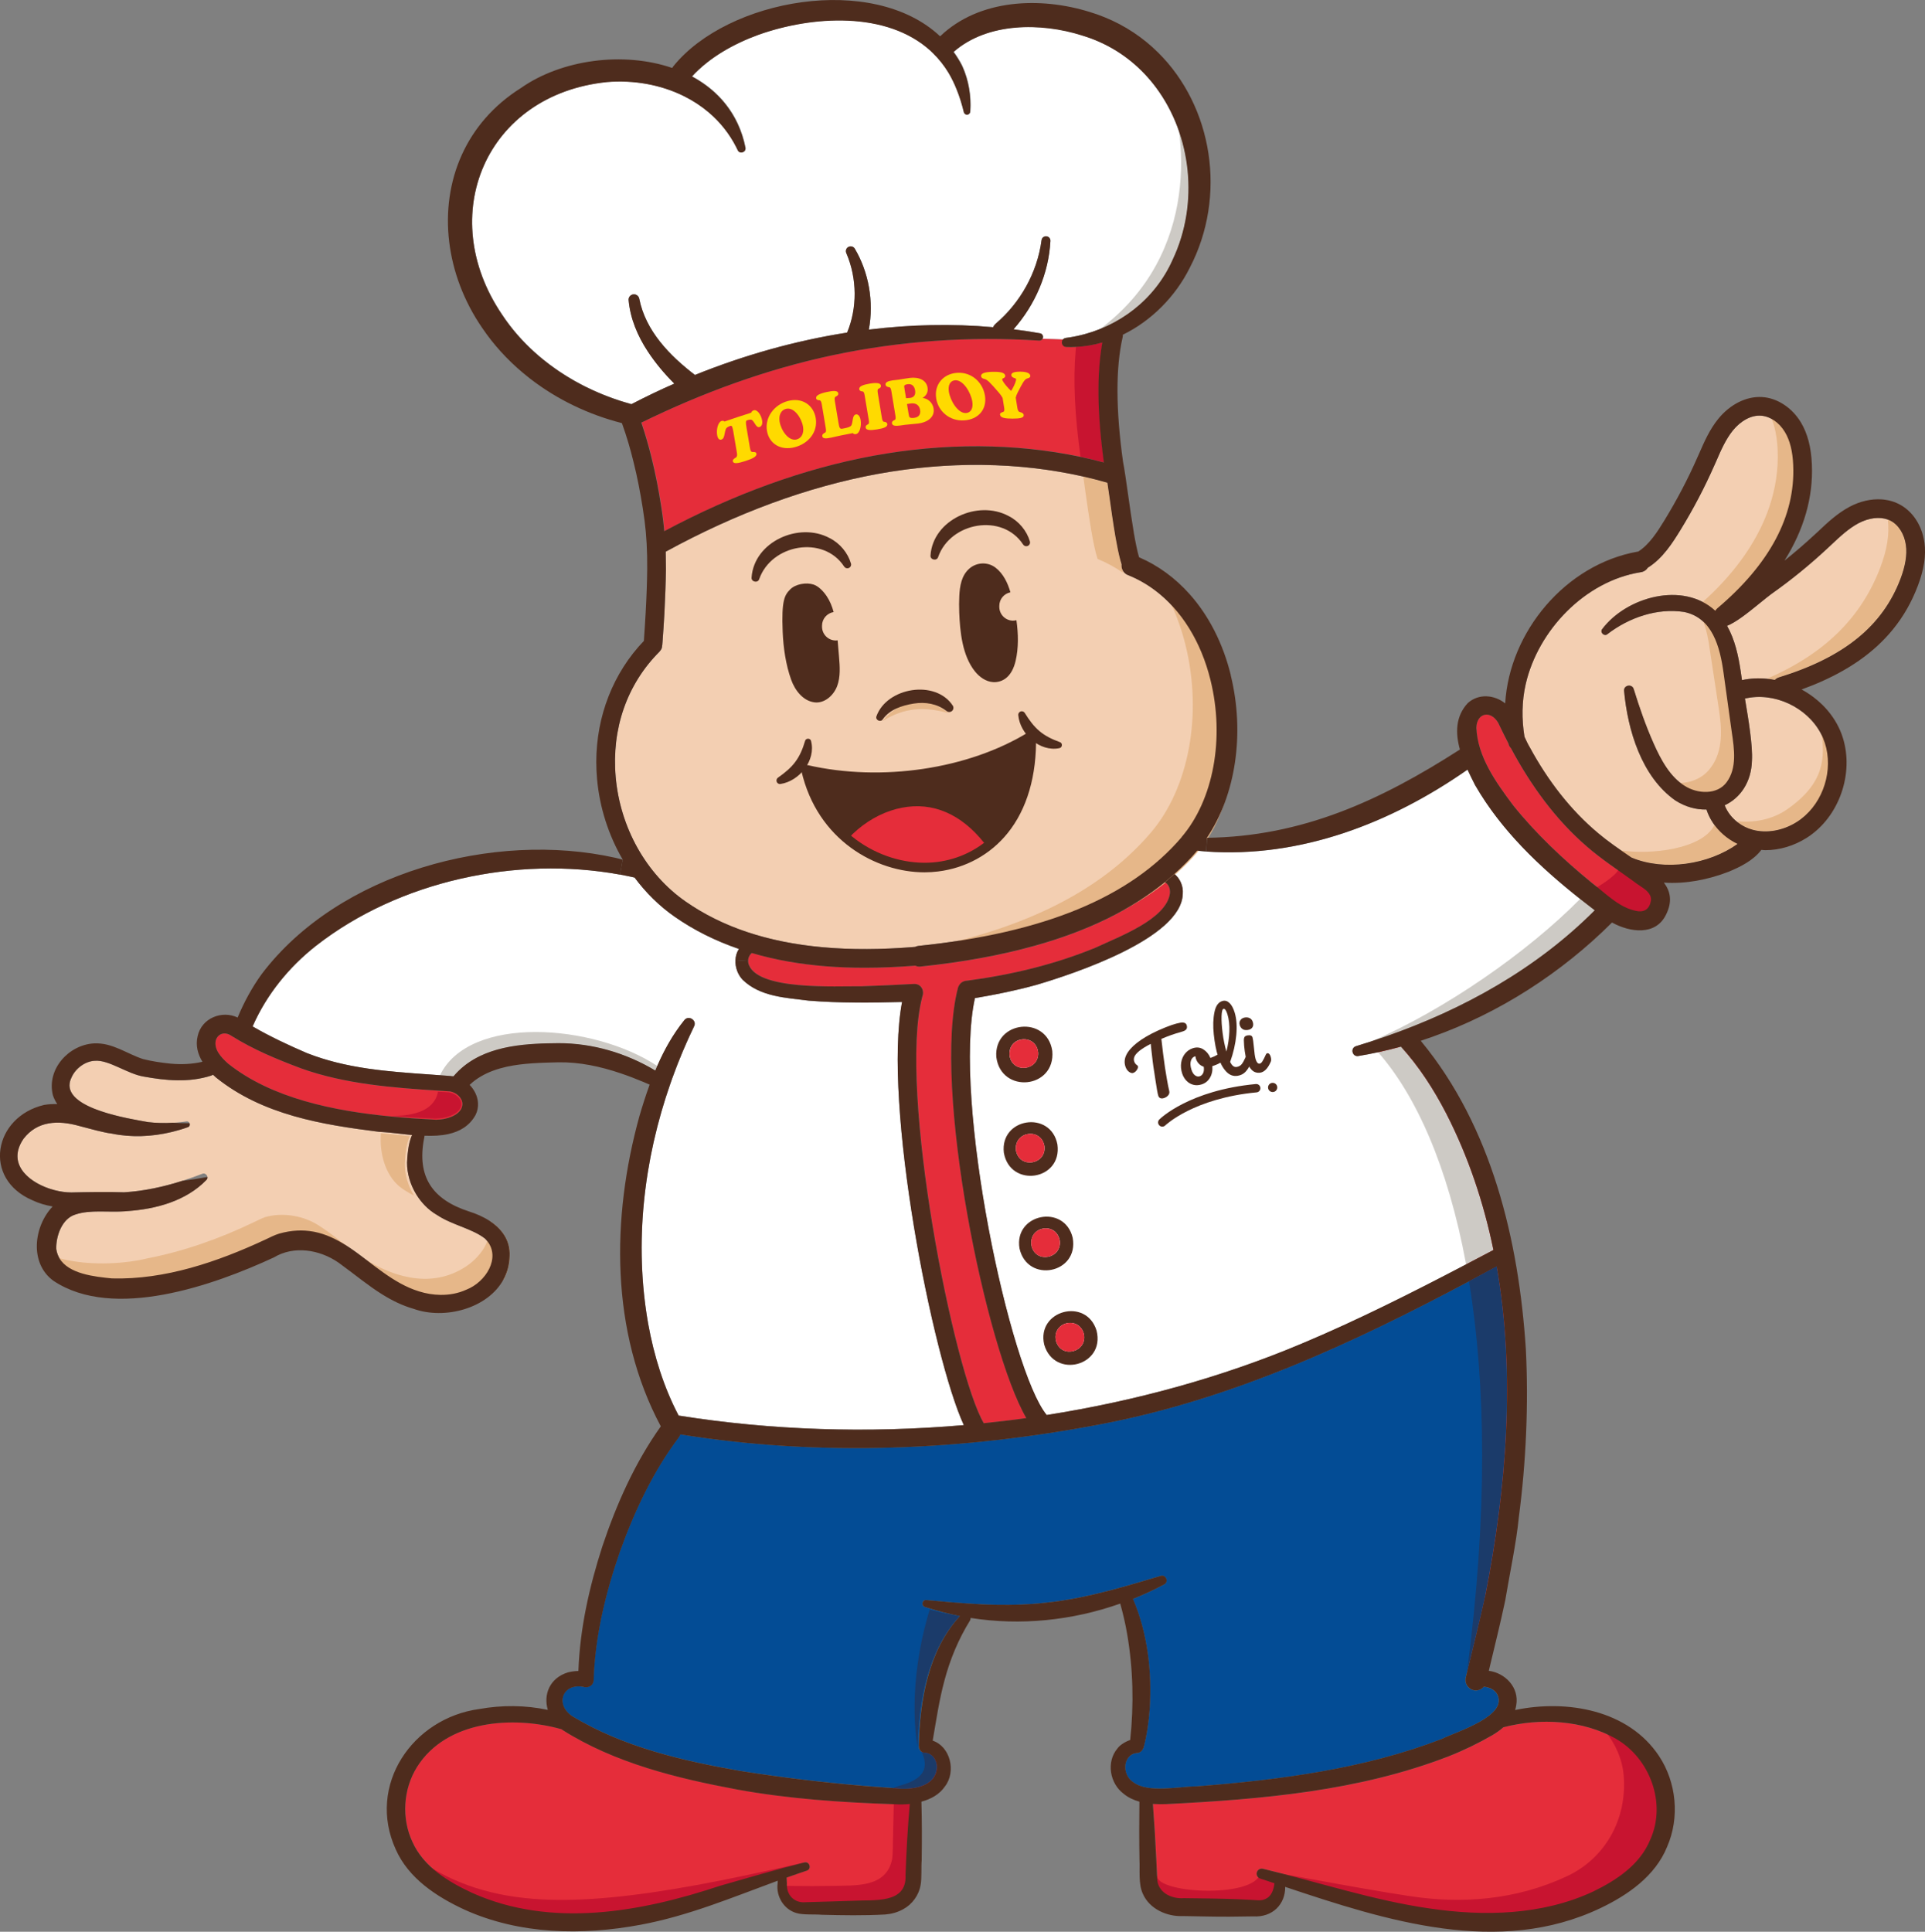 <?xml version="1.0" encoding="UTF-8"?>
<svg id="Capa_2" data-name="Capa 2" xmlns="http://www.w3.org/2000/svg" xmlns:xlink="http://www.w3.org/1999/xlink" viewBox="0 0 547.58 549.48">
  <rect x="0" y="0" width="547.58" height="549.48" fill="#808080" stroke="none"/>
  <defs>
    <style>
      .cls-1 {
        fill: #4e2c1d;
      }

      .cls-2 {
        fill: #9d968d;
        opacity: .5;
      }

      .cls-3 {
        fill: #1b3b6a;
      }

      .cls-4 {
        fill: #fff;
      }

      .cls-5 {
        fill: #e52d3a;
      }

      .cls-6 {
        fill: #034c95;
      }

      .cls-7 {
        fill: #c81430;
      }

      .cls-8 {
        fill: #ffda00;
      }

      .cls-9 {
        fill: none;
        stroke: #4e2c1d;
        stroke-miterlimit: 10;
        stroke-width: .59px;
      }

      .cls-10 {
        fill: #e6b789;
      }

      .cls-11 {
        fill: #e63642;
      }

      .cls-12 {
        fill: #f3cfb2;
      }

      .cls-13 {
        clip-path: url(#clippath);
      }
    </style>
    <clipPath id="clippath">
      <path class="cls-1" d="M294.41,209.35c0-.4-.24-.76-.6-.94-.36-.17-.79-.13-1.11.11-17.59,13.34-42.34,17.02-63.05,9.39-.37-.14-.78-.06-1.07.2-.29.26-.42.66-.34,1.04,4.39,19.24,20.42,28.69,34.71,28.69,1.3,0,2.58-.08,3.84-.23,7.82-.97,14.79-4.81,19.63-10.83,5.47-6.79,8.23-16.28,7.99-27.42Z"/>
    </clipPath>
  </defs>
  <g id="Capa_1-2" data-name="Capa 1">
    <g>
      <g>
        <path class="cls-12" d="M542.13,155.03c.37,2.76-.14,5.91-1.54,9.63-5.1,13.45-16.11,22.35-34.61,28.03-.45.14-.83.39-1.12.71-3.09-.59-6.28-.61-9.36.06-.14-.97-.28-1.83-.37-2.6-.65-4.33-1.63-8.92-3.86-12.84,2.52-1.02,5.65-3.47,9.43-6.56,1.24-1,2.4-1.97,3.17-2.52,5.57-3.92,10.97-8.31,16.05-13.06l.93-.87c2.56-2.4,4.96-4.67,7.8-6.18,3.23-1.69,6.58-1.97,9.02-.75,2.32,1.14,4.02,3.82,4.45,6.95Z"/>
        <path class="cls-12" d="M518.58,209.96c3.53,8.35.16,19.07-7.5,23.87-3.9,2.46-8.57,3.27-12.51,2.21-3.68-.98-6.74-3.72-7.98-6.97,4.41-2.05,7.6-6.56,7.76-12.72.24-4.2-.95-11.44-1.99-17.65,8.76-2.05,18.71,2.97,22.22,11.27Z"/>
        <path class="cls-12" d="M510.09,132.34c.61,14.4-6.68,28.11-21.63,40.73-.24.2-.39.43-.53.67-9.14-8.45-25.25-3.98-32.18,5.22-.73.91.59,2.21,1.5,1.42,6.18-4.75,14.22-7.48,21.82-6.3,8.02,1.65,10.2,9.87,11.23,17.51l2.3,16.64c.73,4.9,1.52,10.28-1.46,14.28-2.68,3.66-8.31,3.35-11.92,1.04-4.08-2.5-6.74-7.25-8.9-12.19-2.21-4.96-3.98-10.08-5.61-15.36-.47-1.56-2.84-1.14-2.74.47,1.02,11.17,4.96,24.5,14.63,31.26,2.91,1.83,5.95,2.62,8.8,2.54,1.38,4.23,4.63,7.8,8.84,9.79-8.27,5.91-20.78,7.78-30.11,3.9-3.27-2.23-6.68-4.55-9.47-6.91-8-6.66-14.46-15.19-19.44-24.34-.61-1.02-1.1-2.07-1.58-3.13-.83-5-.77-10.1.35-15.01,3.53-15.34,16.9-29.23,32.54-31.77,1.06-.12,1.77-.65,2.21-1.32,4.29-2.66,7.15-7.27,9.3-10.75,3.6-5.87,6.83-12.03,9.61-18.32l.55-1.24c1.38-3.19,2.7-6.18,4.69-8.67,2.28-2.82,5.26-4.43,8-4.25,2.6.16,5.2,1.93,6.83,4.65,1.44,2.38,2.21,5.48,2.36,9.45Z"/>
        <path class="cls-5" d="M459.75,494.64c9.63,5.59,14.34,18.34,9.69,28.64-2.91,7.13-9.59,11.54-16.35,14.81-14.4,6.7-30.92,7.07-46.48,4.77-15.89-2.28-31.41-7.45-47.35-11.29-.73-.18-1.48.24-1.71.97-.26.75.16,1.58.93,1.81,1.34.45,2.7.91,4.08,1.36-.26,1.89-.85,3.8-2.76,4.53-.97.41-1.6.33-3.29.22l-4.39-.22c-4.96-.2-10.34-.24-15.32-.3-3.76.28-7.52-1.77-7.6-5.59-.02-.73-.24-4.67-.26-5.5-.24-5.24-.57-10.48-.97-15.72,1.34.1,2.64.1,3.82.04,27.1-1.36,54.68-3.68,80.26-13.57,4.29-1.69,8.47-3.72,12.47-6.03,1.1-.65,2.19-1.4,3.13-2.25,10.5-2.74,22.63-2.07,32.1,3.31Z"/>
        <path class="cls-5" d="M464.51,250.57c2.15,1.75,5.3,2.9,5.1,5.53-.35,2.3-1.75,3.62-4.49,2.93-4.61-.97-8.57-5.08-12.29-7.9-8.11-6.64-15.91-13.96-22.43-22.1-4.98-6.66-10.08-13.83-10.44-22.04.12-4.31,4.14-5.04,6.22-1.38.93,1.97,1.91,3.94,2.91,5.89v.02c.12.53.35.95.67,1.24,5.59,10.46,12.62,20.29,21.69,28.07,4.06,3.53,8.76,6.6,13.06,9.73Z"/>
        <path class="cls-4" d="M419.63,223.35c8.33,14.44,20.92,25.6,34.01,35.59-18.67,18.77-42.76,31.04-67.95,38.66-1.63.53-1.04,3.01.63,2.8,4.12-.67,8.17-1.6,12.19-2.68,5.06,5.53,9.34,12.13,12.88,19.01,6.34,12.37,10.68,25.43,13.43,38.84-17.92,9.47-35.91,18.81-54.5,26.61-22.83,9.63-47.43,16.37-72.58,20.33-10.48-12.7-26.81-89.42-20.42-118.59,5.87-.98,11.72-2.17,17.49-3.76,10.56-3.11,41.32-13.26,41.64-25.9.18-2.25-.79-4.33-2.34-5.63,2.32-2.07,4.49-4.27,6.48-6.62.85.08,1.69.16,2.54.22,26.81,1.87,52.51-8.06,74.33-23.3.71,1.56,1.48,3.05,2.17,4.43Z"/>
        <path class="cls-6" d="M425.71,360.24c5.44,30.84,2.76,63.4-3.29,93.87-1.65,7.68-3.64,15.28-5.44,22.91-.49,1.63.49,3.37,2.17,3.76,1.1.26,2.23-.16,2.91-.98,1.58.12,2.99.83,3.74,2.01,3.53,6.26-11.46,10.75-15.74,12.86-22.06,8.51-46.03,11.62-69.57,13.45-5.16.02-14,2.05-18.22-1.22-2.23-1.46-2.97-4.9-1.28-6.99.61-.79,1.48-1.2,2.48-1.26.57-.04,1.06-.35,1.4-.79.08-.1.12-.22.2-.33.02-.06.06-.1.08-.18.04-.1.12-.18.14-.28.95-3.62,1.46-7.31,1.73-11.01.65-10.58-.57-21.45-4.77-31.24,3.03-1.22,5.99-2.58,8.86-4.12,1.42-.71.51-2.91-.98-2.44-10.85,3.23-21.67,6.52-32.89,7.64-11.25,1.26-22.49.3-33.78-.77-1.18-.12-1.52,1.62-.39,1.95,3.25,1.08,6.56,1.93,9.91,2.6-9,9.81-11.38,24.03-11.68,36.81,0,.06.02.08.02.14-.04.93.55,1.87,1.77,1.93,1.97.06,3.43,2.01,3.39,4.21-.39,5.57-7.09,6.36-11.56,5.89l-8.92-.67c-11.88-1-23.69-2.4-35.41-4.27-16.58-2.9-33.31-6.8-47.76-15.52-5.12-3.35-2.88-9.43,2.97-8.41,1.28.47,2.99-.2,3.03-1.99.37-12.31,3.37-24.58,7.39-36.24,4.14-11.56,9.47-23,16.86-32.77.18-.24.32-.51.41-.79,39.63,6.38,80.5,4.61,119.83-2.93,39.96-7.62,76.93-25.6,112.38-44.83Z"/>
        <path class="cls-12" d="M344.37,193.47c4.08,16.52.85,34.05-8.23,44.65-14.63,17.14-39.14,27.26-74.9,30.94-.33.04-.65.14-.93.28-28.05,2.34-49.55-1.91-65.35-12.94-11.15-7.78-18.53-20.98-19.81-35.33-1.22-13.79,3.21-26.47,12.49-35.73.02-.04.02-.08.06-.1.2-.24.39-.47.51-.77.1-.28.14-.55.16-.85.02-.06.04-.1.04-.18,0-.14.02-.3.04-.45l.02-.3c.2-2.7.37-5.38.53-8.06.24-4.67.39-8.82.43-12.7,0-1.73-.02-3.39-.06-5,20.11-10.99,40.3-18.42,60.05-22.08,22.83-4.2,45.46-3.33,65.61,2.46.2,1.32.39,2.74.61,4.18.98,6.99,2.09,14.81,3.45,19.07-.14,1.28.57,2.54,1.81,3.03,11.38,4.55,19.93,15.44,23.48,29.88Z"/>
        <path class="cls-4" d="M307.83,10.06c26.43,7.84,37.17,39.71,25.8,63.77-5.44,12.29-17.1,20.54-30.45,22.28-.35.06-.63.24-.81.45l-5.81-.18c.32-.55.1-1.44-.71-1.58-2.52-.45-5.02-.83-7.54-1.14,6.2-7.01,10.03-15.97,10.5-25.13.04-.65-.43-1.24-1.1-1.32-.69-.1-1.32.39-1.42,1.08-1.22,9.3-6.11,17.88-13.04,23.77-.35.32-.59.65-.73,1-11.78-1.04-23.62-.75-35.35.69,1.46-8.02-.04-16.31-4-23.02-.35-.59-1.08-.83-1.71-.55-.69.3-1,1.08-.71,1.77,3.15,7.31,3.13,15.72.24,22.65-14.83,2.32-29.39,6.44-43.29,12.05-7.21-5.53-14.04-12.55-15.84-21.69-.14-.77-.85-1.32-1.63-1.24-.85.06-1.48.81-1.4,1.65.47,5.26,2.6,10.26,5.46,14.59,2.19,3.33,4.75,6.36,7.54,9.14-4.14,1.81-8.21,3.78-12.21,5.85-.04-.02-.08-.04-.12-.04-14.71-4.02-28.4-12.88-36.71-25.51-19.09-28.2-4.61-62.55,29.92-66.1,14.93-1.22,30.47,5.2,37.19,19.38.55,1.2,2.42.63,2.19-.71-1.91-9.55-7.66-16.21-15.21-20.27,4.96-5.4,11.8-9.26,18.97-11.88,17.65-6.24,43.15-7.11,54.03,10.83,1.99,3.35,3.37,7.15,4.35,11.21.1.37.43.67.83.71.51.02.97-.35.98-.87.3-4.35-.41-8.9-2.32-13.06-.71-1.42-1.54-2.7-2.42-3.94.06-.06.14-.1.2-.14,9.55-8.23,24.66-8.25,36.36-4.55Z"/>
        <path class="cls-5" d="M331.37,250.96c.97.47,1.54,1.73,1.44,3.11-.91,7.45-14.77,12.47-21.05,15.46-11.74,4.85-24.09,7.78-36.67,9.43-1.02.02-1.95.61-2.36,1.56t-.02.02c-.06.12-.12.26-.16.39-7.45,28.24,8.02,102.91,19.42,122.45-4.02.57-8.06,1.04-12.09,1.46-8.49-14.24-24.48-94.8-17.51-121.27.02-.04.02-.1.02-.14.63-1.52-.24-3.62-2.4-3.55-4.96.28-9.93.51-14.87.67-6.91-.12-30.43,1.36-32.24-6.7-.02-.16-.04-.33-.04-.49,0-.91.37-1.71,1.04-2.28,9.49,2.8,20.19,4.21,32.2,4.2,4.57,0,9.32-.2,14.28-.59.37.16.77.28,1.18.28.1,0,.22-.02.32-.02,30.75-3.19,53.63-11.07,69.53-23.99Z"/>
        <path class="cls-5" d="M314.02,131.13c0,.14.02.26.04.39-20.31-5.42-42.9-6.07-65.61-1.89-19.58,3.62-39.55,10.85-59.42,21.45-.12-1.24-.24-2.46-.39-3.66-.18-1.22-.33-2.44-.53-3.64-.73-4.71-1.63-9.28-2.7-13.59-.91-3.64-1.87-6.95-2.91-10.01,17.29-8.47,35.45-15.11,54.28-19.12,19.3-4.1,39.1-5.44,58.83-4.18.45.02.77-.18.97-.49l5.81.18c-.57.73-.22,2.05.95,2.11,3.53.16,6.99-.32,10.3-1.26-1.58,8.86-1.46,19.93.39,33.72Z"/>
        <path class="cls-5" d="M258.81,513.11c-.61,6.78-.98,13.65-1.22,20.42.28,8.13-9.18,6.78-14.93,7.13-2.91.1-10.56.33-13.37.39-3.35.37-5.63-2.07-5.46-5.3l-.08-1.69c1.91-.67,3.8-1.34,5.71-1.97,1.54-.49.79-2.72-.65-2.34-8.06,2.03-16.01,4.35-23.93,6.62-22.63,7.54-48.08,12.13-70.57,2.05-6.85-3.19-13.83-7.43-17-14.54-3.13-6.7-2.64-14.95,1.3-21.27,8.33-13.29,27.2-14.69,41.12-10.75l.24.18c14.91,9.45,32.62,13.77,49.71,16.96,14.81,2.7,30.04,3.7,45.02,4.2,1.28.08,2.68.06,4.1-.08Z"/>
        <path class="cls-4" d="M256.61,285.02c-5.53,29.07,8.67,101.1,17.57,120.36-27.32,2.36-54.83,1.48-81.13-2.72-4.27-8.15-7.03-17.06-8.67-26.18-5.04-28.6.53-58.5,13.06-84.51.91-1.75-1.56-3.29-2.76-1.79-3.53,4.37-6.15,9.24-8.27,14.34-8.27-4.96-17.86-7.82-27.59-7.78-10.28.08-22.45.73-29.8,9.41-.2-.02-.41-.04-.61-.04v-.02c-14.2-1.14-27.87-1.34-41.11-6.54-5.1-2.19-10.54-4.73-15.44-7.58,3.96-9.04,10.3-16.86,18.1-22.98,23.58-18.38,56.94-25.6,86.43-20.21,1.38.26,2.76.53,4.14.85,3.21,4.31,7.03,8.09,11.38,11.13,5.48,3.82,11.58,6.87,18.3,9.18-.63.97-.95,2.09-.98,3.21-.12,2.03.67,4.12,2.03,5.55,5,4.88,12.39,5.12,18.83,5.95,8.82.71,17.69.61,26.53.37Z"/>
        <path class="cls-12" d="M137.9,352.26c5,4.75.63,12.29-5.26,14.59-4.12,1.87-8.94,1.89-13.43.47-14.44-4.45-22.28-21.35-39.79-16.43-1.34.39-2.72,1.14-3.92,1.69-13.57,6.32-28.56,11.46-43.65,11.05-5.73-.57-14.85-1.5-15.84-8.35-.12-3.58,1.58-8.67,5.46-9.83,4.43-1.5,9.89-.47,14.79-.97,8.09-.57,16.64-2.84,22.45-8.84.81-.77-.12-2.21-1.18-1.75-7.33,2.82-14.56,4.77-22.22,5.26-4.79-.18-10.4-.06-15.03.04-7.98-.02-19.75-6.3-13.59-15.26,3.92-5.1,9.79-5.38,15.91-3.64l4.9,1.28c1.4.3,2.78.71,4.25.87,7.17,1.5,14.81.63,21.69-1.81.97-.32.57-1.85-.43-1.65-3.62.55-7.29.61-10.83.22-5.61-1.02-26.14-4.14-21.8-12.76,1.16-2.58,3.88-4.55,6.6-4.69,4.02-.33,9.3,3.76,13.98,4.51,6.28,1.14,12.78,1.75,19.09-.28.22-.08.39-.16.55-.28.28.28.57.55.85.79,13.26,10.68,30.19,13.43,46.44,15.46,2.72.1,5.99.59,9.36.91-1.14,2.27-1.38,6.4-1.44,7.82-.06,5.87,3.39,11.94,8.43,14.87,4.21,2.88,9.99,3.88,13.65,6.72Z"/>
        <path class="cls-5" d="M131.56,314.05c0,.39-.1.83-.3,1.24-.98,2.01-4.1,3.19-7.21,3.21-19.5-1-43.51-3.51-59.15-15.93-2.03-1.81-4.06-4.02-3.53-6.58.53-1.91,2.5-2.68,4.43-1.36,6.42,4,12.86,6.64,19.87,9.28,13.47,4.85,28.56,5.67,42.37,6.54,1.81.33,3.51,1.85,3.51,3.6Z"/>
        <path class="cls-1" d="M240.13,161.16c-5.88-9-20.68-6.4-24.17,3.57-.38,1.22-2.31.8-2.17-.46.7-10.2,13.5-15.9,22.19-11.22,2.95,1.47,5.21,4.24,6.08,7.23.17.57-.16,1.16-.73,1.33-.47.14-.95-.06-1.2-.45h0Z"/>
        <g>
          <path class="cls-1" d="M294.41,209.35c0-.4-.24-.76-.6-.94-.36-.17-.79-.13-1.11.11-17.59,13.34-42.34,17.02-63.05,9.39-.37-.14-.78-.06-1.07.2-.29.26-.42.66-.34,1.04,4.39,19.24,20.42,28.69,34.71,28.69,1.3,0,2.58-.08,3.84-.23,7.82-.97,14.79-4.81,19.63-10.83,5.47-6.79,8.23-16.28,7.99-27.42Z"/>
          <g class="cls-13">
            <path class="cls-5" d="M237.83,243.02c.29-.52.62-.99.95-1.45,6.19-8.56,15.72-13.01,24.24-12.13s15.88,7.07,21.18,16.82c-16.94,6.67-32.45,5.89-46.37-3.24Z"/>
          </g>
        </g>
        <path class="cls-1" d="M230.71,210.78c1.46,5.48-3.31,11.41-8.67,12.22-.54.1-1.06-.27-1.15-.81-.07-.39.1-.77.41-.99,1.96-1.38,3.66-2.77,4.93-4.49,1.28-1.71,2.1-3.65,2.78-5.96.22-.85,1.53-.82,1.71.03h0Z"/>
        <path class="cls-1" d="M301.35,212.81c-5.56,1.14-11.2-3.97-11.69-9.37-.06-.55.33-1.04.88-1.11.4-.05.76.15.96.46,1.26,2.03,2.56,3.81,4.2,5.18,1.64,1.38,3.52,2.3,5.79,3.12.84.27.72,1.58-.13,1.71h0Z"/>
        <path class="cls-1" d="M291.03,154.88c-5.88-9-20.68-6.4-24.17,3.57-.38,1.22-2.31.8-2.17-.46.7-10.2,13.5-15.9,22.19-11.22,2.95,1.47,5.21,4.24,6.08,7.23.17.57-.16,1.16-.73,1.33-.47.14-.95-.06-1.2-.45h0Z"/>
        <g>
          <g>
            <path class="cls-1" d="M311.92,378.47c2.56,10.06-12.01,13.89-14.89,4-2.25-9.73,11.94-13.55,14.89-4ZM300.42,381.57c1.6,5.06,8.96,2.95,7.9-2.13-1.48-5.4-9.3-3.33-7.9,2.13Z"/>
            <path class="cls-5" d="M308.32,379.44c1.06,5.08-6.3,7.19-7.9,2.13-1.4-5.46,6.42-7.52,7.9-2.13Z"/>
            <path class="cls-1" d="M305.13,352.06c1.89,10.22-12.9,13.1-15.13,3.03-1.62-9.85,12.78-12.74,15.13-3.03ZM293.43,354.41c1.28,5.16,8.76,3.55,8.02-1.6-1.1-5.48-9.04-3.94-8.02,1.6Z"/>
            <path class="cls-5" d="M301.44,352.81c.75,5.14-6.74,6.76-8.02,1.6-1.02-5.53,6.91-7.07,8.02-1.6Z"/>
            <path class="cls-1" d="M300.79,325.53c1.44,10.28-13.47,12.49-15.24,2.34-1.14-9.93,13.35-12.15,15.24-2.34ZM289.02,327.34c1.04,5.2,8.59,3.92,8.09-1.24-.87-5.51-8.86-4.33-8.09,1.24Z"/>
            <path class="cls-1" d="M299.04,299c.93,10.36-14.06,11.84-15.34,1.62-.69-9.95,13.91-11.5,15.34-1.62ZM287.18,300.24c.79,5.26,8.39,4.35,8.13-.85-.61-5.55-8.65-4.75-8.13.85Z"/>
            <path class="cls-5" d="M297.11,326.1c.49,5.16-7.05,6.44-8.09,1.24-.77-5.57,7.23-6.76,8.09-1.24Z"/>
            <path class="cls-5" d="M295.32,299.4c.26,5.2-7.35,6.11-8.13.85-.51-5.59,7.52-6.4,8.13-.85Z"/>
          </g>
          <path class="cls-9" d="M299.04,299c.93,10.36-14.06,11.84-15.34,1.62-.69-9.95,13.91-11.5,15.34-1.62Z"/>
        </g>
        <path class="cls-7" d="M228.81,529.76c-6.14,5.23-20.17,7.02-23.45,8.19-22,7.97-47.33,12.3-69.48,2.37-5.01-2.31-10.03-5.28-13.79-9.39,2.16,1.36,4.41,2.54,6.67,3.58,2.86,1.29,5.78,2.33,8.75,3.16,19.9,5.59,45.97,2.54,91.31-7.91Z"/>
        <path class="cls-7" d="M269.29,503.14c.09,3.33-2.23,6.4-5.19,7.69-.86.4-1.76.7-2.66.91.02,5.48-.12,10.93-.26,16.39-.09,1.65,0,4.88-.28,6.5-1.65,8.31-10.61,7.42-17.1,7.62-4.24.09-8.47.08-12.71,0-3.4.28-8.24-2.43-8.58-5.82h1.45c.6.02,1.2.03,1.8.03,3.64.05,7.28.05,10.91-.02,6.48-.2,15.44.68,17.1-7.62.27-1.62.19-4.87.27-6.5.07-3.05.15-6.1.2-9.14,0-.37,0-.73.02-1.09,0-.85.02-1.7.03-2.56,0-.31,0-.61,0-.91l.63.05c4.47.48,11.17-.32,11.56-5.88.04-2.21-1.42-4.16-3.39-4.22-.39-.02-.73-.14-.98-.31.02-.11.03-.22.03-.33.23.4.7.59,1.14.54h.02c.45-.05.88-.36.97-.95.05-.33.1-.67.15-1.01,2.9.67,4.94,3.7,4.87,6.64Z"/>
        <path class="cls-7" d="M470.33,523.19c-3.19,7.88-10.56,12.96-17.93,16.48-14.76,6.99-31.74,7.61-47.58,4.94-13.71-2.32-26.78-6.7-39.83-10.84-.01,0-.02,0-.02.02.29,4.98-2.81,8.43-8.23,8.23-4.19.1-8.76.16-12.93.06-1.42-.03-5.1-.11-6.49-.19-2.34-.05-4.85-.46-6.91-1.82-1.7-1.02-2.91-2.64-3.58-4.47,0-.01,2.32-2.08,2.32-2.06-.34,5.25,29.75,6.66,29.46-1.53-.01-.3,26.81,5,42.09,7.29,15.29,2.39,30.68,1.07,44.86-5.53,10.79-4.96,17.3-15.99,16.32-28.65-.39-4.7-2.35-9.14-5.34-12.75-1.45-1.78-3.17-3.36-5.07-4.66-.49-.31,14.26,7.56,16.69,11.3,4.69,7.05,5.57,16.43,2.17,24.2Z"/>
        <path class="cls-10" d="M144.99,357.34c-.06,2.43-.67,4.61-1.68,6.52-1.69,1.8-3.74,3.19-5.94,4.2-10.57,4.92-22.39-.41-30.69-7.1-3.14-2.4-6.08-4.87-9.46-6.81-4.2-2.28-9.5-3.03-14.12-1.72-.98.3-2.45,1.08-3.42,1.54-9.6,4.59-19.79,8.21-30.25,10.22-10.49,2.57-30.32,2.41-35.14-7.17.84.33,1.72.62,2.63.88.79.22,1.61.41,2.44.58,7.51,1.51,16.47.94,22.42-.51,10.48-2.02,20.66-5.63,30.25-10.23.97-.45,2.43-1.23,3.42-1.54,4.6-1.31,9.92-.55,14.12,1.73.62.35,1.24.73,1.84,1.13,2.35,1.54,4.54,3.3,6.81,5.05.27.2.54.42.81.62,1.68,1.35,3.5,2.65,5.42,3.82,0,0,.02,0,.03.02,3.2,1.93,6.69,3.51,10.28,4.4,4.94,1.22,10.08,1.14,14.96-1.14,2.57-1.19,4.93-2.87,6.75-5.14.91-1.07,1.63-2.32,2.13-3.67.67-1.79.96-3.76.78-5.64,3.32,2.19,5.85,5.42,5.62,9.97Z"/>
        <path class="cls-10" d="M511.73,144.78c-.94.87-1.84,1.76-2.73,2.65l-.86.86c-.16.16-.31.3-.46.45-.73,2.28-1.67,4.55-2.8,6.78-3.39,6.73-8.6,13.22-15.57,19.46-.24.21-.39.48-.46.77-.14.16-.25.34-.32.54-1.42-1.74-3.16-3.14-5.26-3.99-.13-.05-.25-.1-.37-.15-.16-.25-.32-.5-.49-.75.26.21.57.31.89.31.34,0,.67-.11.95-.37,4.16-3.72,7.73-7.59,10.7-11.58,7.47-10.01,11.14-20.75,10.72-31.64-.1-2.53-.42-4.78-.97-6.78-.43-1.65-1.04-3.12-1.78-4.44,0-.01-.02-.03-.03-.04,2.77.93,5.32,3.1,7,6.06,1.67,2.95,2.57,6.62,2.75,11.23.14,3.57-.16,7.11-.9,10.63Z"/>
        <path class="cls-10" d="M491.33,222.52c-1.89,2.56-5.06,3.35-8.12,2.92-1.56-.21-3.09-.74-4.4-1.53-.1-.05-.2-.12-.29-.18-.48-.3-.94-.64-1.38-1,.43.02.86,0,1.28-.03,1.06-.07,2.1-.28,3.08-.62,1.96-.66,3.73-1.83,5.04-3.6,3.83-4.97,3.22-11.56,2.34-17.18l-1.48-9.71-.45-2.96-.56-3.67c-.34-2.82-.97-5.85-2.03-8.68,3.21,2.8,4.86,7.33,5.73,11.76.21,1.05.37,2.1.5,3.1.01.12.03.23.04.35l2.3,16.35c.76,4.99,1.5,10.54-1.6,14.68Z"/>
        <path class="cls-2" d="M453.65,258.94c-16.57,16.65-39.33,30.71-63.54,37.28,20.71-8.92,44.25-25.2,59.37-40.52,1.38,1.09,2.78,2.18,4.17,3.24Z"/>
        <path class="cls-11" d="M319.09,161.15c.05.25.1.49.15.72-.09-.23-.15-.47-.15-.72Z"/>
        <path class="cls-2" d="M424.83,355.57c-2.59,1.37-5.18,2.73-7.78,4.09-5.19-28.09-14.35-48.2-25.03-60.35,2.18-.47,4.35-1.01,6.5-1.59,5.06,5.54,9.33,12.13,12.88,19.01,6.34,12.37,10.67,25.43,13.43,38.84Z"/>
        <path class="cls-11" d="M398.52,297.72c-2.15.58-4.32,1.12-6.5,1.59-.11-.14-.23-.27-.35-.4-1.16-1.3,1.54-.8,6.85-1.19Z"/>
        <path class="cls-11" d="M422.43,454.1c6.05-30.47,8.73-63.03,3.29-93.87-2.6,1.41-5.22,2.82-7.84,4.21-.26-1.62-.54-3.22-.83-4.78,2.6-1.36,5.19-2.72,7.78-4.09-2.76-13.41-7.09-26.47-13.43-38.84-3.54-6.87-7.82-13.47-12.88-19.01,47.1,46.84,33.31,122.49,18.77,178.06,1.71-7.21,3.57-14.41,5.14-21.67Z"/>
        <path class="cls-10" d="M511.07,233.83c-3.89,2.46-8.56,3.27-12.5,2.2-1.55-.41-3-1.14-4.24-2.1.08-.11.15-.22.22-.33.26.04.53.07.8.08h0c.43.03.85.04,1.26.04,3.99,0,8.19-1.03,11.74-3.5,10.82-7.53,10.75-14.77,9.76-21.96,7.11,10.04-.22,21.29-7.06,25.57Z"/>
        <path class="cls-10" d="M494.26,240.05c-8.27,5.91-20.78,7.78-30.12,3.9-.18-.12-.36-.25-.54-.37-.27-.24-2.92-1.55-3.21-1.77,9.31,1.52,24.01-.35,27.29-7.15,1.2,1.06,5.09,4.68,6.58,5.39Z"/>
        <path class="cls-7" d="M470.86,256.38c-.35,2.31-2.79,4.02-5.53,3.33-1.43-.31-10.81-6.02-12.14-6.8.85-.2,6.67-3.88,7.18-5.61,1.72,1.14,10.63,7.16,10.48,9.08Z"/>
        <path class="cls-10" d="M540.6,164.66c-5.11,13.45-16.11,22.35-34.61,28.03-.45.14-.83.39-1.12.71-.75-.15-1.5-.25-2.25-.32,16.47-7.17,26.85-17.43,32.27-31.71,1.93-5.09,2.63-9.55,2.11-13.59.24.09.47.19.69.3,2.32,1.14,4.01,3.83,4.45,6.96.38,2.76-.14,5.91-1.54,9.63Z"/>
        <path class="cls-2" d="M125.09,305.98c8.3-17.49,43.88-14.73,61.88-2.76-.19.43-.38.86-.55,1.3-8.27-4.96-17.86-7.81-27.6-7.78-.91,0-1.84.02-2.78.04-9.54.21-20.31,1.64-27.02,9.38"/>
        <path class="cls-2" d="M337.02,74.02c-4.99,11.27-15.21,19.15-27.17,21.72,31.28-20.61,28.17-56.52,22.43-70.68,10.08,13.54,12.29,32.98,4.74,48.96Z"/>
        <path class="cls-10" d="M319.48,162.93c-1.16-.8-2.35-1.53-3.58-2.19-1.19-.65-2.42-1.24-3.68-1.75-1.29-3.82-2.47-12.05-3.45-18.97-.03-.25-.07-.48-.1-.72-.14-1-.27-1.96-.4-2.9-.04-.28-.09-.56-.13-.84,2.32.53,4.62,1.12,6.88,1.77.2,1.32.39,2.74.61,4.18.22,1.59.45,3.22.68,4.83.33,2.24.67,4.46,1.03,6.52.44,2.5.9,4.79,1.4,6.61.11.57.21,1.13.32,1.66,0,0,0,.03,0,.03,0,.25.06.49.15.72.08.37.16.72.24,1.06Z"/>
        <path class="cls-7" d="M314.06,131.53c-2.2-.59-4.43-1.12-6.69-1.6-1.67-11.78-2.13-21.86-1.4-30.13.03-.38.05-.77.09-1.14,2.59-.11,5.12-.55,7.57-1.25-1.58,8.86-1.46,19.93.39,33.72,0,.14.02.26.03.39Z"/>
        <path class="cls-10" d="M340.8,242.2c-14.64,17.14-39.14,27.26-74.91,30.94-.33.04-.65.15-.92.28-9.49.79-18.23.83-26.26.1.19-.1.39-.15.61-.18,2.52-.26,5-.54,7.42-.88.38-.04.76-.09,1.14-.15,37.34-5.01,63.39-16.66,79.48-35.46,10.84-12.69,14.73-33.6,9.89-53.27-1.02-4.12-2.37-8-4.04-11.6,7.52,5.65,13.11,14.58,15.81,25.56,4.07,16.52.85,34.05-8.23,44.65Z"/>
        <path class="cls-1" d="M547.41,154.32c-.69-4.97-3.45-9.06-7.34-10.99-1.18-.6-2.47-.99-3.83-1.17-.32-.06-.65-.09-.98-.11-2.92-.2-6.09.5-9.09,2.08-3.46,1.84-6.26,4.45-8.94,6.99l-.92.85c-2.82,2.62-5.73,5.12-8.71,7.51,5.52-8.79,8.2-18,7.8-27.36-.2-4.88-1.22-8.8-3.12-11.97-2.52-4.19-6.77-6.98-11.08-7.21-4.43-.26-9.08,2.07-12.45,6.23-2.44,3.01-3.96,6.5-5.43,9.86l-.54,1.2c-2.67,6.09-5.81,12.03-9.27,17.7-1.95,3.18-4.34,7.01-7.55,8.98h-.14c-20.5,3.65-36.44,22.79-37.66,43.17-3.01-2.43-7.48-2.91-10.63-.1-3.54,3.81-3.54,8.57-2.25,13.22-22.67,14.58-44.97,24.76-71.93,25.11l-.23,3.9c26.8,1.87,52.51-8.06,74.32-23.3.72,1.55,1.48,3.06,2.17,4.43,7.45,12.9,18.28,23.19,29.85,32.35,1.38,1.09,2.78,2.18,4.17,3.24-16.57,16.65-37.41,28.2-59.49,35.91-2.8.98-5.63,1.9-8.46,2.76-1.63.53-1.04,3.01.63,2.79,1.91-.31,3.81-.67,5.7-1.09,2.18-.47,4.35-1.01,6.5-1.59,5.06,5.54,9.33,12.13,12.88,19.01,6.34,12.37,10.67,25.43,13.43,38.84-2.59,1.37-5.18,2.73-7.78,4.09-15.35,8.04-30.82,15.84-46.72,22.52-22.83,9.63-47.43,16.37-72.58,20.32-10.48-12.71-26.8-89.41-20.42-118.58,5.87-.99,11.72-2.17,17.49-3.77,10.55-3.11,41.32-13.25,41.64-25.9.18-2.25-.79-4.33-2.35-5.64l-2.73,2.35c.97.47,1.54,1.73,1.43,3.11-.91,7.45-14.77,12.47-21.06,15.46-11.73,4.84-24.08,7.78-36.67,9.44-1.02.02-1.96.61-2.37,1.55t-.02.02c-.06.12-.12.26-.16.39-7.45,28.25,8.02,102.91,19.42,122.45-4.01.57-8.05,1.04-12.09,1.46-8.49-14.24-24.48-94.8-17.51-121.27.02-.03.02-.09.02-.14.63-1.51-.24-3.62-2.4-3.54-4.97.27-9.93.51-14.88.67-6.91-.11-30.43,1.37-32.24-6.69-.02-.15-.03-.33-.03-.49l-3.6-.24c-.12,2.02.67,4.12,2.02,5.55,5,4.88,12.39,5.12,18.83,5.95,8.83.71,17.68.61,26.53.38-5.53,29.07,8.67,101.1,17.57,120.36-27.33,2.37-54.84,1.48-81.13-2.72-4.28-8.15-7.03-17.06-8.67-26.18-4.03-22.87-1.27-46.56,6.4-68.45.16-.47.33-.94.5-1.41,1.8-5,3.86-9.89,6.16-14.65.91-1.75-1.55-3.29-2.76-1.79-3.22,4-5.69,8.41-7.71,13.04-.19.43-.38.86-.55,1.3-8.27-4.96-17.86-7.81-27.6-7.78-.91,0-1.84.02-2.78.04-9.54.21-20.14,1.44-26.85,9.18-.06.06-.11.13-.17.2-.2-.03-.41-.04-.61-.04v-.02c-1.3-.1-2.59-.2-3.87-.29-.23-.02-.46-.03-.69-.05-.5-.03-1-.07-1.49-.11-12.05-.85-23.71-1.64-35.05-6.09-5.1-2.19-10.54-4.73-15.44-7.58,3.96-9.04,10.3-16.86,18.1-22.99,23.58-18.38,56.94-25.6,86.42-20.2l.77-4.24c-.67-.18-1.37-.38-2.05-.53-34.57-7.76-78.75,4.15-100.65,33.06-2.78,3.84-5.04,8.02-6.85,12.37-4.41-2.13-10.25.12-11.37,5.29-.65,2.66.06,5.14,1.36,7.29-2.91.68-5.99.82-9.08.53-2.56-.26-5.26-.65-7.8-1.3-4.57-1.46-8.68-4.71-13.96-4.46-7.25.42-13.53,7.37-11.7,14.74.3.94.75,1.77,1.24,2.52-1.18-.02-2.42.02-3.72.24-14.34,3.36-17.68,20.97-3.35,27.12,1.85.88,3.8,1.43,5.76,1.77-5.38,5.64-6.66,16.13.21,21.13,17.11,11.44,45.72,1.24,62.71-6.63,5.7-3.44,13.02-2.24,18.35,1.44.29.2.57.41.85.62,3.88,2.82,7.6,5.94,11.72,8.5,2.72,1.69,5.63,3.13,8.86,4.06,8.8,3.16,21.16-.08,25.62-8.48,1.02-1.9,1.62-4.08,1.68-6.52.23-4.55-2.3-7.78-5.62-9.97-1.84-1.21-3.91-2.1-5.9-2.72-10.43-3.37-14.92-9.85-12.82-20.77.02-.11.04-.23.07-.35.04-.14.06-.3.06-.44,2.35.09,4.66,0,6.77-.47,3.22-.71,5.98-2.28,7.73-5.4.57-1.13.77-2.29.71-3.41-.1-1.91-1.02-3.78-2.38-5.18.97-.94,2.06-1.73,3.23-2.42,2.2-1.29,4.71-2.16,7.34-2.75.05,0,.1-.03.15-.03,4.6-.98,9.57-1.1,14.55-1.22,6.05-.09,11.95,1.19,17.68,3.13,2.18.73,4.32,1.56,6.43,2.44.62.26,1.22.51,1.83.78-1.08,2.97-2.05,5.99-2.92,9-7.98,28.82-8.29,61.29,6.09,88.2-7.42,10.43-12.59,22.1-16.63,34.15-3.7,11.49-6.38,23.32-6.81,35.44-1.12.02-2.22.2-2.97.39-5.29,1.63-7.01,6.4-5.73,10.67-6.42-1.36-13.04-1.4-19.52-.24-19.01,2.6-32.02,21.69-23.75,39.9,3.66,8.29,11.64,13.49,19.55,17.16,15.69,7.1,33.46,7.41,50.11,4.3,13.59-2.52,26.19-7.82,39.02-12.53-.02.44-.04.77-.04.77-.49,3.68,1.78,7.45,5.42,8.45,1.87.56,5.25.29,7.13.47,6,.15,11.85.26,18.08-.08,1.75-.14,3.53-.61,5.16-1.54,2.48-1.34,4.41-3.98,4.87-6.81.39-1.9.14-5.18.32-7.05.08-5.55.09-11.11-.08-16.69,2.66-.71,5.11-2.02,6.69-4.33,3.29-4.25,1.51-11.38-3.48-13.02,1-5.79,1.84-11.52,3.32-17.01,1.6-6.07,3.96-11.76,7.25-17.1.16-.26.22-.53.22-.8,14.23,2.25,28.93.73,42.56-4.08.79,2.86,1.48,5.76,1.97,8.69,1.71,9.92,1.93,20.11.86,30.11-1.49.5-2.99,1.5-3.6,2.37-3.29,3.86-2.19,10.01,1.73,12.92,1.3,1.08,2.85,1.79,4.49,2.25-.06,5.5-.08,10.99.02,16.49.16,2.97-.35,6.93.96,9.71,1.9,4.37,6.93,6.54,11.37,6.34,1.42.06,5.2.06,6.68.12,4.3.1,9.02.06,13.36-.03,5.46.33,9.14-3.43,9.08-8.39,28.73,9.62,60.76,19.84,89.7,6.03,7.78-3.71,15.58-9.12,18.95-17.45,3.62-8.29,2.68-18.29-2.32-25.82-8.68-13.07-26.12-16.15-40.93-13.07.14-.44.26-.87.32-1.34.92-5.12-3.18-9.2-7.8-9.81,1.58-6.65,3.25-13.29,4.67-19.99,1.12-6.83,3.23-16.76,3.86-23.61,2.07-15.64,2.8-32.17,2.01-47.88-2.01-30.94-9.68-63.23-29.79-87.6-.03-.04-.07-.09-.1-.13,1.08-.35,2.17-.73,3.24-1.11,19.17-6.8,36.81-18.22,51.16-32.53,5.17,2.84,12.42,3.8,15.36-2.23,1.89-3.76,1.24-6.69-.6-9.12,6.23.42,12.59-.85,18.4-3.09,3.37-1.4,7-3.2,9.3-6.2,0,0,0-.02.02-.03h0c.39.03.76.09,1.15.09,3.98,0,8.08-1.2,11.72-3.49.64-.4,1.26-.84,1.85-1.31,8.46-6.61,11.94-19.2,7.74-29.14-1.19-2.79-2.95-5.3-5.11-7.42-.8-.79-1.66-1.52-2.55-2.19-1.06-.8-2.19-1.52-3.35-2.16,1.01-.37,1.99-.74,2.95-1.13.18-.07.35-.15.53-.21,9.74-4,17.15-9.17,22.5-15.75,3.01-3.69,5.36-7.83,7.11-12.47,1.73-4.57,2.35-8.56,1.85-12.23ZM124.25,345.55c4.22,2.87,9.99,3.88,13.65,6.71.26.24.49.5.69.75,3.86,4.76-.36,11.66-5.95,13.84-2.29,1.04-4.79,1.51-7.34,1.47-2.03-.02-4.1-.36-6.1-.99-3.74-1.15-7.04-3.15-10.18-5.38-1.55-1.09-3.05-2.25-4.55-3.39,0,0-.02,0-.03-.02-2.06-1.57-4.11-3.11-6.23-4.44-2.69-1.68-5.5-3.04-8.62-3.68-.18-.04-.36-.08-.54-.1-2.9-.52-6.07-.43-9.64.58-1.34.39-2.72,1.14-3.92,1.69-13.58,6.33-28.56,11.47-43.65,11.05-4.9-.49-12.3-1.24-14.94-5.75-.44-.76-.75-1.62-.9-2.6-.12-3.58,1.57-8.66,5.46-9.83,4.16-1.4,9.21-.59,13.88-.89h.03c.29-.03.59-.05.88-.08,8.1-.56,16.64-2.84,22.45-8.84.26-.25.34-.56.3-.86-2.35.43-4.71.79-7.08,1.08-5.45,1.74-10.9,2.92-16.62,3.28-4.78-.17-10.4-.06-15.03.04-6.15-.02-14.55-3.75-15.26-9.56-.21-1.73.26-3.65,1.67-5.7,3.92-5.1,9.79-5.37,15.92-3.64l4.9,1.28c1.4.29,2.78.71,4.25.86,5.6,1.17,11.49.9,17.07-.44h0c1.56-.38,3.11-.83,4.61-1.37.53-.17.65-.72.48-1.14-1.59,0-3.19-.03-4.76-.12-2.36.14-4.7.08-6.99-.18-5.21-.95-23.28-3.71-22.36-11,.07-.56.26-1.15.56-1.77,1.16-2.58,3.88-4.55,6.6-4.69,4.01-.33,9.29,3.77,13.98,4.51,6.28,1.14,12.78,1.75,19.08-.27.22-.08.39-.16.56-.27.27.27.57.55.85.79,13.25,10.67,30.19,13.43,46.44,15.46.36.02.73.03,1.11.07,2.48.16,5.32.57,8.24.85-1.14,2.26-1.37,6.4-1.43,7.81-.03,3.13.94,6.32,2.61,9.06,1.46,2.4,3.47,4.45,5.82,5.82ZM131.26,315.29c-.98,2.01-4.09,3.19-7.21,3.21-4.02-.2-8.23-.48-12.53-.89-16.51-1.57-34.21-5.18-46.62-15.05-2.03-1.81-4.06-4.02-3.53-6.58.53-1.9,2.5-2.67,4.43-1.36,6.42,4,12.86,6.64,19.87,9.28,12.46,4.47,26.3,5.52,39.22,6.34,1.06.07,2.1.13,3.14.2,1.82.34,3.51,1.85,3.51,3.61,0,.39-.1.82-.3,1.24ZM257.59,533.54c.28,8.14-9.17,6.78-14.93,7.13-2.91.1-10.55.34-13.37.4-3.12.34-5.32-1.75-5.45-4.65-.03-.21-.02-.43,0-.65l-.08-1.69c1.91-.67,3.8-1.34,5.71-1.97,1.54-.5.79-2.72-.65-2.34-8.06,2.02-16.02,4.35-23.94,6.62-22.63,7.54-48.08,12.13-70.57,2.04-6.86-3.19-13.82-7.42-17-14.53-3.13-6.69-2.64-14.94,1.31-21.27,8.33-13.3,27.2-14.69,41.12-10.75.08.06.15.12.23.18,14.91,9.45,32.62,13.77,49.71,16.96,14.65,2.67,29.72,3.68,44.56,4.18.15,0,.32,0,.47.02,1.28.08,2.67.06,4.09-.08-.61,6.77-.98,13.65-1.22,20.42ZM459.75,494.64c9.62,5.59,14.34,18.33,9.68,28.64-2.91,7.13-9.59,11.54-16.34,14.81-14.4,6.69-30.92,7.07-46.48,4.76-15.9-2.28-31.42-7.44-47.35-11.28-.73-.18-1.48.23-1.72.96-.26.74.16,1.57.92,1.81,1.34.45,2.7.91,4.08,1.36-.26,1.9-.85,3.8-2.76,4.53-.97.41-1.6.33-3.29.21l-4.4-.21c-4.96-.2-10.33-.24-15.32-.3-3.77.27-7.52-1.78-7.6-5.59-.03-.73-.24-4.67-.26-5.5-.24-5.23-.57-10.48-.96-15.71,1.33.09,2.64.09,3.82.04,27.1-1.37,54.68-3.69,80.26-13.58,4.3-1.69,8.47-3.72,12.47-6.02,1.1-.66,2.19-1.4,3.13-2.25,10.49-2.74,22.63-2.08,32.11,3.3ZM422.43,454.1c-1.57,7.27-3.43,14.47-5.14,21.67,0,0,0,.03-.02.04,0,.02,0,.03,0,.04-.09.38-.18.77-.27,1.15-.5,1.63.5,3.36,2.17,3.76,1.1.26,2.22-.15,2.91-.98,1.58.12,3,.83,3.74,2.01,3.53,6.27-11.46,10.76-15.73,12.86-22.07,8.51-46.03,11.62-69.57,13.46-5.16.02-14,2.05-18.22-1.22-2.22-1.46-2.97-4.91-1.28-6.99.61-.79,1.48-1.2,2.48-1.26.57-.03,1.07-.35,1.4-.79.08-.1.12-.21.2-.33.02-.06.06-.1.08-.18.04-.09.12-.18.14-.27.95-3.63,1.46-7.31,1.73-11.02.65-10.57-.57-21.44-4.76-31.24,3.03-1.22,5.99-2.58,8.86-4.12,1.42-.71.51-2.91-.98-2.44-4.85,1.44-9.7,2.9-14.58,4.18-6.03,1.56-12.1,2.85-18.31,3.47-4.6.52-9.21.66-13.82.57-2.77-.04-5.52-.18-8.29-.37-3.55-.23-7.11-.55-10.67-.88-.33-.03-.66-.06-.99-.09-1.18-.12-1.52,1.61-.39,1.96.24.08.48.15.72.23,3.02.97,6.09,1.75,9.19,2.37-9,9.81-11.38,24.03-11.68,36.81,0,.06.03.08.03.14,0,.1,0,.2,0,.31v.02s0,.06.02.09c.08.49.32.93.76,1.21.26.17.59.29.98.31,1.97.06,3.43,2.01,3.39,4.22-.39,5.57-7.09,6.36-11.56,5.88l-.63-.05-8.29-.61c-11.88-1.01-23.7-2.41-35.41-4.28-16.58-2.89-33.3-6.79-47.76-15.52-5.12-3.35-2.88-9.44,2.97-8.41,1.28.47,3-.2,3.03-1.99.38-12.31,3.37-24.58,7.39-36.24,4.14-11.56,9.48-23,16.86-32.77.17-.24.31-.51.41-.79,39.63,6.38,80.5,4.6,119.83-2.94,37.03-7.06,71.48-23.01,104.54-40.62,2.62-1.39,5.23-2.8,7.84-4.21,5.44,30.84,2.76,63.4-3.29,93.87ZM465.12,259.04c-1.43-.31-2.82-.91-4.15-1.69-2.91-1.72-5.58-4.27-8.14-6.2-8.11-6.64-15.92-13.97-22.43-22.1-4.99-6.66-10.08-13.83-10.44-22.04.12-4.32,4.14-5.05,6.23-1.38.93,1.97,1.91,3.94,2.92,5.89v.02c.11.53.35.95.67,1.24,5.59,10.46,12.63,20.29,21.69,28.07,4.06,3.53,8.76,6.6,13.06,9.73.58.48,1.25.91,1.89,1.34,1.72,1.14,3.36,2.27,3.21,4.19-.35,2.31-1.75,3.62-4.49,2.93ZM464.14,243.96c-.18-.12-.36-.25-.54-.37-3.1-2.12-6.29-4.31-8.93-6.55-8-6.66-14.46-15.18-19.44-24.35-.61-1.02-1.1-2.07-1.58-3.13-.82-5-.77-10.1.36-15,3.53-15.34,16.9-29.23,32.53-31.77,1.07-.11,1.78-.65,2.21-1.32,4.29-2.66,7.15-7.27,9.29-10.75,3.6-5.87,6.84-12.04,9.61-18.32l.56-1.25c1.37-3.19,2.7-6.18,4.68-8.67,2.29-2.82,5.26-4.43,8-4.25,2.6.16,5.2,1.93,6.83,4.65,1.44,2.39,2.21,5.48,2.37,9.46.62,14.4-6.68,28.1-21.62,40.72-.24.2-.4.44-.54.67-9.14-8.45-25.25-3.98-32.18,5.22-.73.91.6,2.2,1.5,1.42,6.18-4.75,14.22-7.48,21.82-6.3,8.02,1.66,10.2,9.87,11.23,17.51l2.31,16.64c.73,4.9,1.51,10.28-1.46,14.28-2.67,3.66-8.31,3.35-11.91,1.04-4.08-2.5-6.74-7.25-8.91-12.19-2.2-4.96-3.98-10.08-5.61-15.36-.48-1.55-2.84-1.14-2.74.48,1.02,11.16,4.96,24.5,14.64,31.25,2.91,1.84,5.95,2.62,8.8,2.54.89,2.74,2.57,5.2,4.78,7.13,1.2,1.06,2.58,1.96,4.06,2.66-8.27,5.91-20.78,7.78-30.12,3.9ZM518.58,209.96c.38.91.68,1.85.91,2.81,1.83,7.81-1.59,16.77-8.42,21.06-3.89,2.46-8.56,3.27-12.5,2.2-1.55-.41-3-1.14-4.24-2.1-1.7-1.29-3.01-2.99-3.73-4.87,4.41-2.05,7.6-6.56,7.75-12.72.24-4.19-.94-11.44-1.99-17.65.5-.11.99-.2,1.49-.27,4.22-.61,8.61.34,12.35,2.43,3.69,2.06,6.75,5.23,8.39,9.11ZM540.6,164.66c-5.11,13.45-16.11,22.35-34.61,28.03-.45.14-.83.39-1.12.71-.75-.15-1.5-.25-2.25-.32-2.37-.24-4.77-.13-7.1.38-.14-.96-.27-1.84-.38-2.6-.65-4.33-1.63-8.92-3.86-12.84,2.53-1.02,5.65-3.47,9.44-6.56,1.24-1,2.41-1.96,3.18-2.52,5.57-3.92,10.96-8.31,16.04-13.06l.93-.87c2.56-2.4,4.96-4.66,7.8-6.18,2.94-1.54,5.97-1.91,8.33-1.05.24.09.47.19.69.3,2.32,1.14,4.01,3.83,4.45,6.96.38,2.76-.14,5.91-1.54,9.63ZM263.48,455.13c-1.18-.12-1.52,1.61-.39,1.96.24.08.48.15.72.23.2-.69.43-1.39.67-2.09-.33-.03-.66-.06-.99-.09Z"/>
        <path class="cls-3" d="M261.03,496.64c0,.1,0,.2,0,.31-.31-1.56-3.16-17.43,3.43-39.13,3.02.97,5.42,1.25,8.52,1.87-9,9.81-11.69,24.04-11.99,36.82,0,.06.03.08.03.14Z"/>
        <path class="cls-7" d="M131.23,314.06c0,.36-.1.76-.3,1.15-.98,1.86-4.09,2.97-7.21,2.98-4.02-.19-8.23-.44-12.53-.82,2.78.08,5.53-.13,8.21-1.12,2.69-.95,4.49-2.93,5.05-5.09.06-.21.1-.42.13-.63,1.06.06,2.1.12,3.14.18,1.82.32,3.51,1.72,3.51,3.35Z"/>
        <path class="cls-3" d="M422.43,454.1c-1.57,7.27-3.43,14.47-5.14,21.67,0,0,0,.03-.02.04,5.99-45.19,5.37-82.3.61-111.38,2.62-1.39,5.23-2.8,7.84-4.21,5.44,30.84,2.76,63.4-3.29,93.87Z"/>
        <path class="cls-3" d="M266.49,502.78c-.39,5.57-7.09,6.36-11.56,5.88l-.63-.05c0-.9,12.19-1.4,7.82-10.36.26.17.59.29.98.31,1.97.06,3.43,2.01,3.39,4.22Z"/>
        <path class="cls-1" d="M274.43,32.25s-.02-.08-.03-.12c-.05-.24-.11-.48-.17-.72-.07-.3-.15-.59-.23-.89-.05-.2-.11-.41-.17-.61-.08-.28-.16-.56-.26-.84-.03-.11-.07-.22-.1-.33-.09-.27-.19-.55-.29-.82-.09-.26-.2-.53-.29-.79-.23-.58-.47-1.15-.73-1.72.85,2.06,1.51,4.24,2.06,6.5.04.15.12.28.22.39h0s0-.03-.02-.05ZM350.12,192.07c-2.24-9.1-6.29-16.97-11.72-23.06-4.08-4.58-8.94-8.15-14.39-10.5-.5-1.7-1-4.15-1.47-6.87-.6-3.54-1.16-7.52-1.64-10.9-.55-3.86-1.02-7.24-1.46-9.47-2.05-14.76-2.09-26.67-.1-35.35.06-.24.06-.48.06-.71,8.15-3.96,15.01-10.93,19.03-19.03,10.66-20.44,6.53-45.89-9.02-61.26-4.24-4.19-9.33-7.64-15.21-10.02-1.36-.56-2.77-1.06-4.21-1.49-14.02-4.37-31.42-3.76-42.57,6.92-19.14-18.06-60.41-10.64-75.86,8.49-.04.05-.09.09-.12.15-.08.11-.15.24-.22.36-13.9-4.76-31.47-2.41-43.05,5.71-7.87,4.95-13.42,11.55-16.79,18.97-6.95,15.32-4.6,34.15,5.76,49.23,3.24,4.8,7.16,9.08,11.56,12.77.51.44,1.02.85,1.55,1.26.17.15.36.29.54.43,7.69,5.96,16.71,10.26,26.11,12.65.06.17.12.33.18.5,1.15,3.21,2.19,6.68,3.14,10.59,1.05,4.18,1.91,8.58,2.62,13.13.18,1.19.36,2.37.51,3.54.55,4.14.79,8.63.75,13.75-.04,3.81-.18,7.88-.44,12.47-.14,2.66-.33,5.32-.51,7.98-8.73,9.09-13.53,21.41-13.53,34.46,0,1.57.08,3.15.21,4.73.73,8.23,3.29,16.1,7.31,23.02l-.77,4.24c1.37.26,2.76.53,4.13.85,3.21,4.31,7.03,8.1,11.38,11.13,5.47,3.83,11.58,6.87,18.3,9.18-.63.96-.95,2.08-.98,3.21l3.6.24c0-.91.38-1.72,1.04-2.29,3.36.99,6.88,1.81,10.55,2.45,6.69,1.17,13.89,1.76,21.65,1.74,4.57,0,9.32-.2,14.28-.59.38.16.77.27,1.19.27.09,0,.21-.02.32-.02,12.03-1.25,22.86-3.22,32.53-5.93,15.05-4.2,27.32-10.2,36.99-18.06l2.73-2.35c2.32-2.07,4.49-4.27,6.48-6.62.85.09,1.69.16,2.54.22l.23-3.9c8.15-12.09,10.84-29.68,6.75-46.25ZM182.49,120.18c17.29-8.46,35.45-15.11,54.27-19.12,19.31-4.1,39.1-5.44,58.83-4.18.45.02.77-.18.97-.5.32-.55.1-1.43-.71-1.57-2.52-.45-5.02-.83-7.54-1.14,6.2-7.01,10.02-15.98,10.49-25.13.04-.65-.44-1.25-1.1-1.32-.69-.09-1.32.39-1.42,1.08-1.22,9.3-6.11,17.88-13.04,23.77-.36.32-.59.65-.73,1.01-11.78-1.05-23.62-.75-35.36.68,1.46-8.01-.03-16.3-4-23.02-.35-.59-1.08-.83-1.72-.55-.68.29-1,1.08-.71,1.77,3.15,7.31,3.13,15.72.24,22.65-14.83,2.32-29.38,6.44-43.29,12.05-7.21-5.53-14.04-12.54-15.83-21.68-.14-.77-.85-1.32-1.64-1.25-.85.06-1.48.81-1.39,1.66.47,5.26,2.6,10.26,5.46,14.59,2.19,3.33,4.74,6.36,7.54,9.15-4.13,1.81-8.21,3.77-12.21,5.85-.04-.03-.08-.04-.12-.04-4.32-1.18-8.55-2.78-12.58-4.76-.03,0-.04-.02-.06-.03-.03,0-.05-.03-.08-.03-8.46-4.18-16.04-10.11-21.72-17.48-.79-1.03-1.55-2.1-2.27-3.19-19.09-28.2-4.61-62.56,29.91-66.1,7.59-.62,15.35.73,22.01,4.08,2.47,1.24,4.78,2.75,6.88,4.53h0c3.21,2.72,5.93,6.08,7.93,10.07,0,0,0,0,0,.02.12.23.23.46.34.69.02.03.03.07.06.1,0,0,0,0,0,.02.62,1.04,2.35.46,2.12-.83-1.01-5.05-3.09-9.28-5.95-12.76-2.34-2.86-5.22-5.21-8.45-7.05-.26-.17-.53-.32-.8-.46,0,0,.03-.03.03-.03,4.96-5.38,11.78-9.23,18.94-11.84,15.27-5.41,36.43-6.78,48.9,4.58h0c.26.24.5.48.75.73,1.63,1.6,3.1,3.43,4.36,5.52.88,1.49,1.65,3.06,2.3,4.71h0c.85,2.07,1.51,4.24,2.06,6.51.04.15.12.28.22.39h0c.15.17.37.29.6.32.3,0,.57-.11.75-.32.14-.15.22-.33.23-.56.19-2.78-.03-5.63-.71-8.4-.38-1.58-.92-3.14-1.61-4.65-.71-1.42-1.54-2.7-2.43-3.94.06-.06.15-.1.2-.14,9.55-8.24,24.65-8.26,36.35-4.55,1.79.53,3.51,1.17,5.15,1.92,6.51,2.93,11.85,7.43,15.92,12.89,10.08,13.54,12.29,32.98,4.74,48.96-4.99,11.27-15.21,19.15-27.17,21.72-1.08.23-2.17.42-3.28.56-.35.06-.63.24-.81.45-.56.73-.21,2.05.95,2.11.91.04,1.83.03,2.73-.02,2.59-.11,5.12-.55,7.57-1.25-1.58,8.86-1.46,19.93.39,33.72,0,.14.02.26.03.39-2.2-.59-4.43-1.12-6.69-1.6-18.52-3.9-38.67-4.01-58.92-.29-19.57,3.62-39.54,10.84-59.42,21.44-.11-1.24-.23-2.46-.39-3.66-.17-1.22-.33-2.44-.53-3.64-.73-4.71-1.63-9.28-2.7-13.59-.91-3.65-1.87-6.95-2.91-10.01ZM336.14,238.12c-14.64,17.14-39.14,27.26-74.91,30.94-.33.04-.65.15-.92.28-9.49.79-18.23.83-26.26.1-15.7-1.42-28.64-5.75-39.09-13.05-11.15-7.78-18.54-20.97-19.82-35.34-1.22-13.78,3.21-26.46,12.49-35.73.02-.03.02-.08.06-.09.2-.24.39-.47.51-.77.09-.27.14-.56.15-.85.02-.06.04-.1.04-.18,0-.14.02-.3.03-.45l.03-.3c.2-2.7.37-5.37.53-8.05.24-4.67.39-8.82.44-12.71,0-1.73-.03-3.38-.06-5,20.11-10.99,40.3-18.41,60.05-22.07,20.27-3.72,40.37-3.46,58.72.69,2.32.53,4.62,1.12,6.88,1.77.2,1.32.39,2.74.61,4.18.22,1.59.45,3.22.68,4.83.33,2.24.67,4.46,1.03,6.52.44,2.5.9,4.79,1.4,6.61.1.38.21.76.32,1.1-.02.19-.03.37,0,.56,0,0,0,.03,0,.03,0,.25.06.49.15.72.26.76.85,1.41,1.66,1.72,2.73,1.09,5.29,2.54,7.67,4.32,7.52,5.65,13.11,14.58,15.81,25.56,4.07,16.52.85,34.05-8.23,44.65ZM274.43,32.25s-.02-.08-.03-.12c-.05-.24-.11-.48-.17-.72-.07-.3-.15-.59-.23-.89-.05-.2-.11-.41-.17-.61-.08-.28-.16-.56-.26-.84-.03-.11-.07-.22-.1-.33-.09-.27-.19-.55-.29-.82-.09-.26-.2-.53-.29-.79-.23-.58-.47-1.15-.73-1.72.85,2.06,1.51,4.24,2.06,6.5.04.15.12.28.22.39,0-.02,0-.03,0-.05Z"/>
        <path class="cls-10" d="M117.76,340.06c-.81-.39-1.61-.83-2.39-1.35-.32-.17-.61-.37-.91-.58-4.47-3.1-6.33-9.1-6.17-14.7,0-.37.03-.73.05-1.08,2.48.16,5.32.57,8.24.85-1.14,2.26-1.37,6.4-1.43,7.81-.03,3.13.94,6.32,2.61,9.06Z"/>
        <g>
          <path class="cls-1" d="M262.95,247.84c-14.29,0-30.33-9.45-34.71-28.69-.09-.38.04-.78.34-1.04.29-.26.69-.29,1.07-.2,21.2,4.86,45.96,1.11,63.05-9.39.34-.21.75-.28,1.11-.11.36.17.59.54.6.94.24,11.15-2.52,20.63-7.99,27.42-4.84,6.02-11.81,9.86-19.63,10.83-1.26.16-2.54.23-3.84.23ZM230.79,220.58c5.16,18.43,22,26.61,35.73,24.91,12.42-1.54,25.49-11.3,25.76-34.02-17.48,12.36-41.18,15.87-61.49,9.11Z"/>
          <path class="cls-1" d="M262.95,248.13c-13.68,0-30.47-9.05-35-28.91-.11-.49.05-.99.43-1.32.33-.29.81-.39,1.33-.27,21.06,4.83,45.72,1.16,62.83-9.35.46-.28.97-.33,1.39-.12.46.22.76.68.77,1.19.24,11.22-2.54,20.77-8.05,27.61-4.89,6.08-11.93,9.96-19.82,10.93-1.26.16-2.57.24-3.88.24ZM229.27,218.16c-.18,0-.36.04-.51.17-.21.19-.31.47-.24.75,4.46,19.55,20.97,28.46,34.43,28.46,1.28,0,2.56-.08,3.8-.23,7.74-.96,14.64-4.76,19.44-10.72,5.42-6.74,8.16-16.16,7.92-27.23,0-.29-.17-.55-.43-.68-.33-.16-.66,0-.83.1-17.24,10.58-42.08,14.28-63.27,9.42-.09-.02-.2-.04-.31-.04ZM263.05,245.99c-12.91,0-27.77-8.34-32.53-25.34l-.15-.53.53.17c20.3,6.75,43.76,3.28,61.23-9.07l.47-.33v.58c-.27,22.96-13.62,32.78-26.02,34.31-1.15.14-2.33.21-3.52.21ZM231.23,221.03c5.29,17.88,22.04,25.81,35.26,24.17,12.05-1.49,25.01-10.99,25.49-33.16-17.42,12.08-40.59,15.51-60.75,8.99Z"/>
        </g>
        <g>
          <path class="cls-1" d="M336.98,290.96c.29.13.48.34.57.62.15.46.13.85-.07,1.15-.2.3-.59.54-1.18.7-1.32.38-2.35.7-3.08.96-.73.26-1.69.62-2.86,1.12.3,2.75.64,5.49,1.04,8.23.15,1,.34,2.15.57,3.45.23,1.3.44,2.35.63,3.13.1.41.03.79-.21,1.13-.24.34-.59.61-1.03.8-.47.2-.87.25-1.2.15-.33-.1-.55-.33-.67-.69-.11-.33-.23-.89-.37-1.7-.14-.8-.28-1.65-.41-2.55-.12-.9-.23-1.67-.35-2.32-.18-1.1-.35-2.21-.48-3.32-.14-1.11-.26-2.16-.36-3.16-.03-.22-.05-.48-.08-.77-.03-.29-.06-.61-.1-.97-1.38.7-2.43,1.37-3.17,1.95-.73.58-1.21,1.13-1.44,1.62-.23.49-.26.98-.09,1.47.15.45.44.81.86,1.07.09.07.15.15.18.26.09.25,0,.57-.24.96-.24.39-.53.67-.87.85-.24.13-.46.17-.66.12-.36-.07-.7-.26-1.02-.57-.32-.31-.57-.73-.75-1.25-.37-1.11-.29-2.23.26-3.35.55-1.12,1.57-2.29,3.06-3.45,1.49-1.16,3.51-2.37,6.04-3.51,1.57-.7,2.83-1.2,3.78-1.52.95-.32,1.8-.55,2.55-.68.47-.08.85-.05,1.14.08Z"/>
          <path class="cls-1" d="M347.4,299.96c.16.17.28.4.37.69.22.7.14,1.17-.24,1.39-.76.51-1.66.91-2.67,1.22.11,1.28-.13,2.4-.7,3.34-.57.95-1.37,1.56-2.39,1.87-.86.26-1.66.29-2.4.07-.74-.21-1.38-.59-1.91-1.16-.53-.56-.92-1.23-1.18-2.02-.34-1.06-.44-2.09-.29-3.07.15-.98.51-1.85,1.09-2.58.58-.73,1.31-1.25,2.2-1.54,1.09-.36,2.09-.26,2.99.3.9.56,1.59,1.38,2.05,2.46.66-.22,1.42-.58,2.27-1.05.11-.06.2-.1.29-.12.19-.04.36.01.52.18ZM342.24,305.24c.22-.47.28-1.07.17-1.81-.54-.17-1-.46-1.39-.87-.39-.41-.67-.89-.84-1.43-.07-.23-.12-.46-.15-.7-.04.01-.07.02-.11.04-.57.18-.96.62-1.17,1.29-.21.67-.15,1.5.16,2.49.25.78.59,1.32,1.03,1.63.44.32.87.4,1.28.28.46-.14.8-.44,1.02-.91Z"/>
          <path class="cls-1" d="M355.34,300.43c.16.16.28.41.38.72.18.6.18,1.09.01,1.45-.37.88-.84,1.62-1.41,2.24-.57.62-1.3,1-2.21,1.16-1.25.22-2.37-.18-3.33-1.22-.97-1.04-1.74-2.48-2.31-4.32-.55-1.77-.95-3.84-1.2-6.22-.25-2.37-.19-4.49.19-6.33.37-1.85,1.17-2.93,2.39-3.21.69-.16,1.32.05,1.92.63.59.57,1.08,1.48,1.45,2.71.53,1.76.68,3.9.45,6.39-.23,2.5-.82,5.03-1.74,7.63.28.58.58.98.89,1.2.31.22.65.29,1.02.22.59-.11,1.04-.37,1.38-.79.34-.42.72-1.11,1.14-2.07.11-.23.27-.37.48-.4.18-.03.35.04.52.21ZM347.48,289.06c-.04,1.31.06,2.89.3,4.76.24,1.87.6,3.63,1.08,5.29.49-1.94.77-3.83.84-5.68.07-1.85-.11-3.49-.55-4.92-.34-1.12-.71-1.63-1.11-1.54-.33.07-.51.77-.56,2.07Z"/>
          <path class="cls-1" d="M353.47,292.72c-.39-.24-.66-.62-.81-1.14-.16-.52-.09-.99.19-1.4.29-.42.72-.67,1.3-.76.52-.08.99,0,1.4.22.41.23.68.59.83,1.09.18.6.14,1.11-.13,1.51-.26.4-.7.64-1.31.73-.6.09-1.09,0-1.47-.23ZM356.05,304.32c-.62-.64-1.1-1.52-1.44-2.66-.2-.67-.38-1.55-.53-2.63-.15-1.08-.24-2.09-.25-3.04-.01-.5.06-.85.22-1.07.16-.21.47-.35.94-.42.72-.1,1.16.11,1.31.62.11.38.24,1.27.37,2.67.15,1.7.31,2.85.49,3.44.13.45.29.79.48,1.02.18.23.41.33.68.3.25-.03.52-.25.78-.66.27-.42.6-1.07.99-1.94.11-.23.27-.35.48-.37.18-.01.35.07.51.25.16.18.28.42.38.75.18.61.18,1.1.01,1.45-.85,1.95-1.89,2.97-3.1,3.1-.92.09-1.69-.17-2.31-.81Z"/>
        </g>
        <path class="cls-10" d="M251.14,205.05c.06-.48,8.43-10.45,18.71-2.19-6.76-1.88-12.44-1.7-18.71,2.19Z"/>
        <path class="cls-1" d="M249.3,203.77c2.92-8.24,16.79-10.59,21.73-3.05.35.56.17,1.3-.39,1.64-.45.28-1.02.22-1.4-.11-2.69-2.08-5.96-2.65-9.34-2.12-3.42.56-6.83,1.71-8.78,4.46-.58.98-2.17.25-1.82-.82h0Z"/>
        <path class="cls-1" d="M330.62,320.47c-.31,0-.62-.12-.85-.36-.46-.47-.46-1.22.01-1.68.34-.34,8.6-8.3,27.45-10.08.66-.06,1.24.42,1.3,1.07.06.66-.42,1.24-1.07,1.3-17.93,1.69-25.92,9.33-26,9.41-.23.23-.53.34-.83.34Z"/>
        <circle class="cls-1" cx="362.02" cy="309.32" r="1.31"/>
        <path class="cls-1" d="M238.27,182.14c-.17.02-.33.05-.5.05-2.18,0-3.94-1.76-3.94-3.94v-.27c0-1.96,1.43-3.57,3.3-3.88-.44-1.62-1.05-3.16-2-4.56-.86-1.28-2.26-2.8-3.73-3.27-2.07-.67-5.14-.15-6.65,1.41-1.51,1.56-2.5,2.91-2.11,12.1.19,4.5.89,9.32,2.41,13.56,1.1,3.09,3.45,6.09,6.71,6.45,2.81.31,5.38-1.98,6.37-4.63.99-2.65.77-5.58.53-8.39-.13-1.54-.26-3.09-.39-4.63Z"/>
        <path class="cls-1" d="M288.2,176.55c-2.18,0-3.94-1.76-3.94-3.94v-.27c0-1.91,1.36-3.5,3.16-3.86-.74-2.62-2.03-5.33-4.24-7.02-2.22-1.69-5.35-1.55-7.44.27-2.26,1.96-2.73,5.03-2.86,7.85-.07,1.52-.08,3.05-.02,4.57.21,5.52.87,12.32,4.45,16.8,1.3,1.63,3.14,2.95,5.22,3.08,1.21.07,2.43-.28,3.42-.98,1.63-1.15,2.49-3.12,2.95-5.06.86-3.69.78-7.67.23-11.57-.3.07-.61.12-.93.12Z"/>
      </g>
      <g>
        <path class="cls-8" d="M208.46,131.24c-.08-.45.26-.76.88-1.11.37-.25.38-.73.27-1.39-.33-1.98-.67-3.95-1-5.92-.23-1.36-.4-1.82-.79-1.69-.05.02-.11.04-.16.05-.58.2-1.02.46-1.18.84-.16.37-.28.9-.36,1.4-.16.91-.37,1.43-.9,1.61-.55.19-1.04-.2-1.22-1.23-.28-1.67.25-3.7,1.22-4.05.37-.13.66-.05.85.16,2.53-.88,5.07-1.72,7.61-2.52.12-.31.33-.56.72-.68.96-.3,2.1,1.2,2.39,2.88.17,1.04-.16,1.71-.71,1.87-.53.16-.88-.17-1.32-.89-.24-.4-.5-.79-.77-1.04-.26-.25-.74-.21-1.33-.02-.05.02-.11.03-.16.05-.39.12-.39.64-.16,2.01.33,1.98.67,3.96,1.01,5.94.11.66.29,1.06.7,1.06.66-.04,1.05.04,1.13.49.13.8-1.12,1.42-3.17,2.08-2.07.67-3.39.88-3.53.09Z"/>
        <path class="cls-8" d="M218.17,122.57c-.65-3.82,2.02-7.44,5.93-8.5,4.07-1.1,7.32,1.16,7.94,4.85.65,3.87-1.96,7.24-5.98,8.29-4.04,1.05-7.28-1.04-7.89-4.64ZM226.63,124.99c1.4-.36,2.11-1.78,1.8-3.63-.42-2.47-2.57-5.69-4.88-5.06-1.4.38-2.09,1.82-1.78,3.67.42,2.46,2.55,5.62,4.86,5.03Z"/>
        <path class="cls-8" d="M242.56,123.2c-1.08.21-2.16.42-3.25.64-1.2.24-2.11.48-2.77.62-1.66.36-2.51.34-2.63-.37-.08-.49.31-.82.81-1.04.32-.2.27-.68.17-1.33-.38-2.24-.75-4.48-1.13-6.72-.11-.67-.28-1.1-.64-1.15-.54-.02-.89-.14-.97-.58-.13-.79,1.13-1.35,3.01-1.76,2-.44,3.16-.42,3.29.35.08.48-.23.72-.76.98-.35.2-.3.72-.19,1.37.34,2.03.68,4.05,1.02,6.08.23,1.39.39,1.8,1.11,1.65.19-.04.38-.08.57-.11,1.02-.2,1.75-.45,1.98-.84.2-.35.29-1.02.38-1.55.13-.88.35-1.45.92-1.56.55-.1,1.13.39,1.33,1.58.29,1.75-.26,3.82-1.33,4.02-.39.07-.69-.04-.91-.29Z"/>
        <path class="cls-8" d="M246.24,121.6c-.07-.44.21-.69.71-.93.3-.18.28-.65.16-1.32-.38-2.27-.76-4.54-1.14-6.81-.11-.67-.24-1.13-.58-1.19-.54-.05-.9-.19-.97-.63-.13-.8,1.04-1.27,2.91-1.59,1.87-.32,3.13-.25,3.26.55.07.45-.21.69-.73.92-.3.16-.26.64-.15,1.32.38,2.28.76,4.55,1.13,6.83.11.68.23,1.15.57,1.21.56.06.91.21.99.65.14.82-1.04,1.23-2.91,1.53-1.87.3-3.12.29-3.26-.53Z"/>
        <path class="cls-8" d="M257.66,120.81c-.59.07-1.08.16-1.62.23-1.32.18-2.19.1-2.31-.61-.09-.52.32-.8.8-.99.3-.19.28-.64.16-1.32-.37-2.25-.75-4.51-1.12-6.76-.11-.68-.24-1.13-.58-1.21-.52-.05-1-.22-1.09-.71-.12-.69.67-1.05,1.99-1.24.52-.07,1.11-.12,1.65-.19.98-.13,2.39-.41,3.23-.51,2.62-.32,4.73.6,5.08,2.76.26,1.56-.65,2.45-1.42,2.94,1.2.11,2.81,1.03,3.13,2.99.44,2.66-2.09,4.02-4.39,4.28-1.73.19-2.76.25-3.52.35ZM258.83,113.2c1.23-.15,1.67-.98,1.48-2.15-.17-1.06-.77-1.94-2.11-1.77-.36.04-.74.15-.92.35-.14.15-.05.57.04,1.14.14.83.28,1.67.41,2.5.38-.01.76-.04,1.1-.08ZM258.77,118.72c.26.19.69.21,1.21.15,1.37-.16,1.96-.99,1.75-2.26-.23-1.36-1.18-2.03-2.63-1.85-.3.04-.73.11-1.1.17.14.87.29,1.74.43,2.61.09.55.18,1.06.34,1.18Z"/>
        <path class="cls-8" d="M266.31,113.34c-.65-3.95,2.03-7.03,5.94-7.29,4.07-.27,7.3,2.65,7.92,6.46.65,4-1.95,6.85-5.97,7.07-4.03.23-7.29-2.52-7.9-6.24ZM274.78,117.49c1.4-.08,2.11-1.35,1.8-3.27-.41-2.55-2.57-6.21-4.88-6.05-1.41.1-2.09,1.39-1.78,3.3.42,2.54,2.55,6.14,4.86,6.02Z"/>
        <path class="cls-8" d="M284.47,118c-.07-.45.25-.64.89-.83.4-.15.37-.64.27-1.28-.14-.89-.29-1.79-.43-2.68-.28-.53-.58-.98-1.12-1.59-2.35-2.72-3.23-3.61-3.96-3.81-.57-.11-.96-.31-1.04-.79-.13-.81,1.05-1.21,3.27-1.26,2.27-.05,3.46.26,3.59,1.06.07.42-.18.64-.68.83-.25.11-.22.29.02.77.27.56,1.47,1.99,2.34,2.78.57-.86,1.24-2.24,1.39-3.03.06-.27.05-.47-.25-.57-.65-.19-1-.39-1.07-.82-.12-.77.9-1.08,2.62-1.06,1.64.02,2.65.39,2.76,1.11.07.44-.21.67-.92.84-.74.22-1.42,1.53-2.68,4.02-.29.58-.44.98-.54,1.44.15.93.3,1.85.45,2.78.1.66.23,1.13.68,1.28.7.17,1.07.4,1.14.84.13.84-1.1,1.05-3.18,1.05-2.06,0-3.4-.22-3.53-1.06Z"/>
      </g>
    </g>
  </g>
</svg>